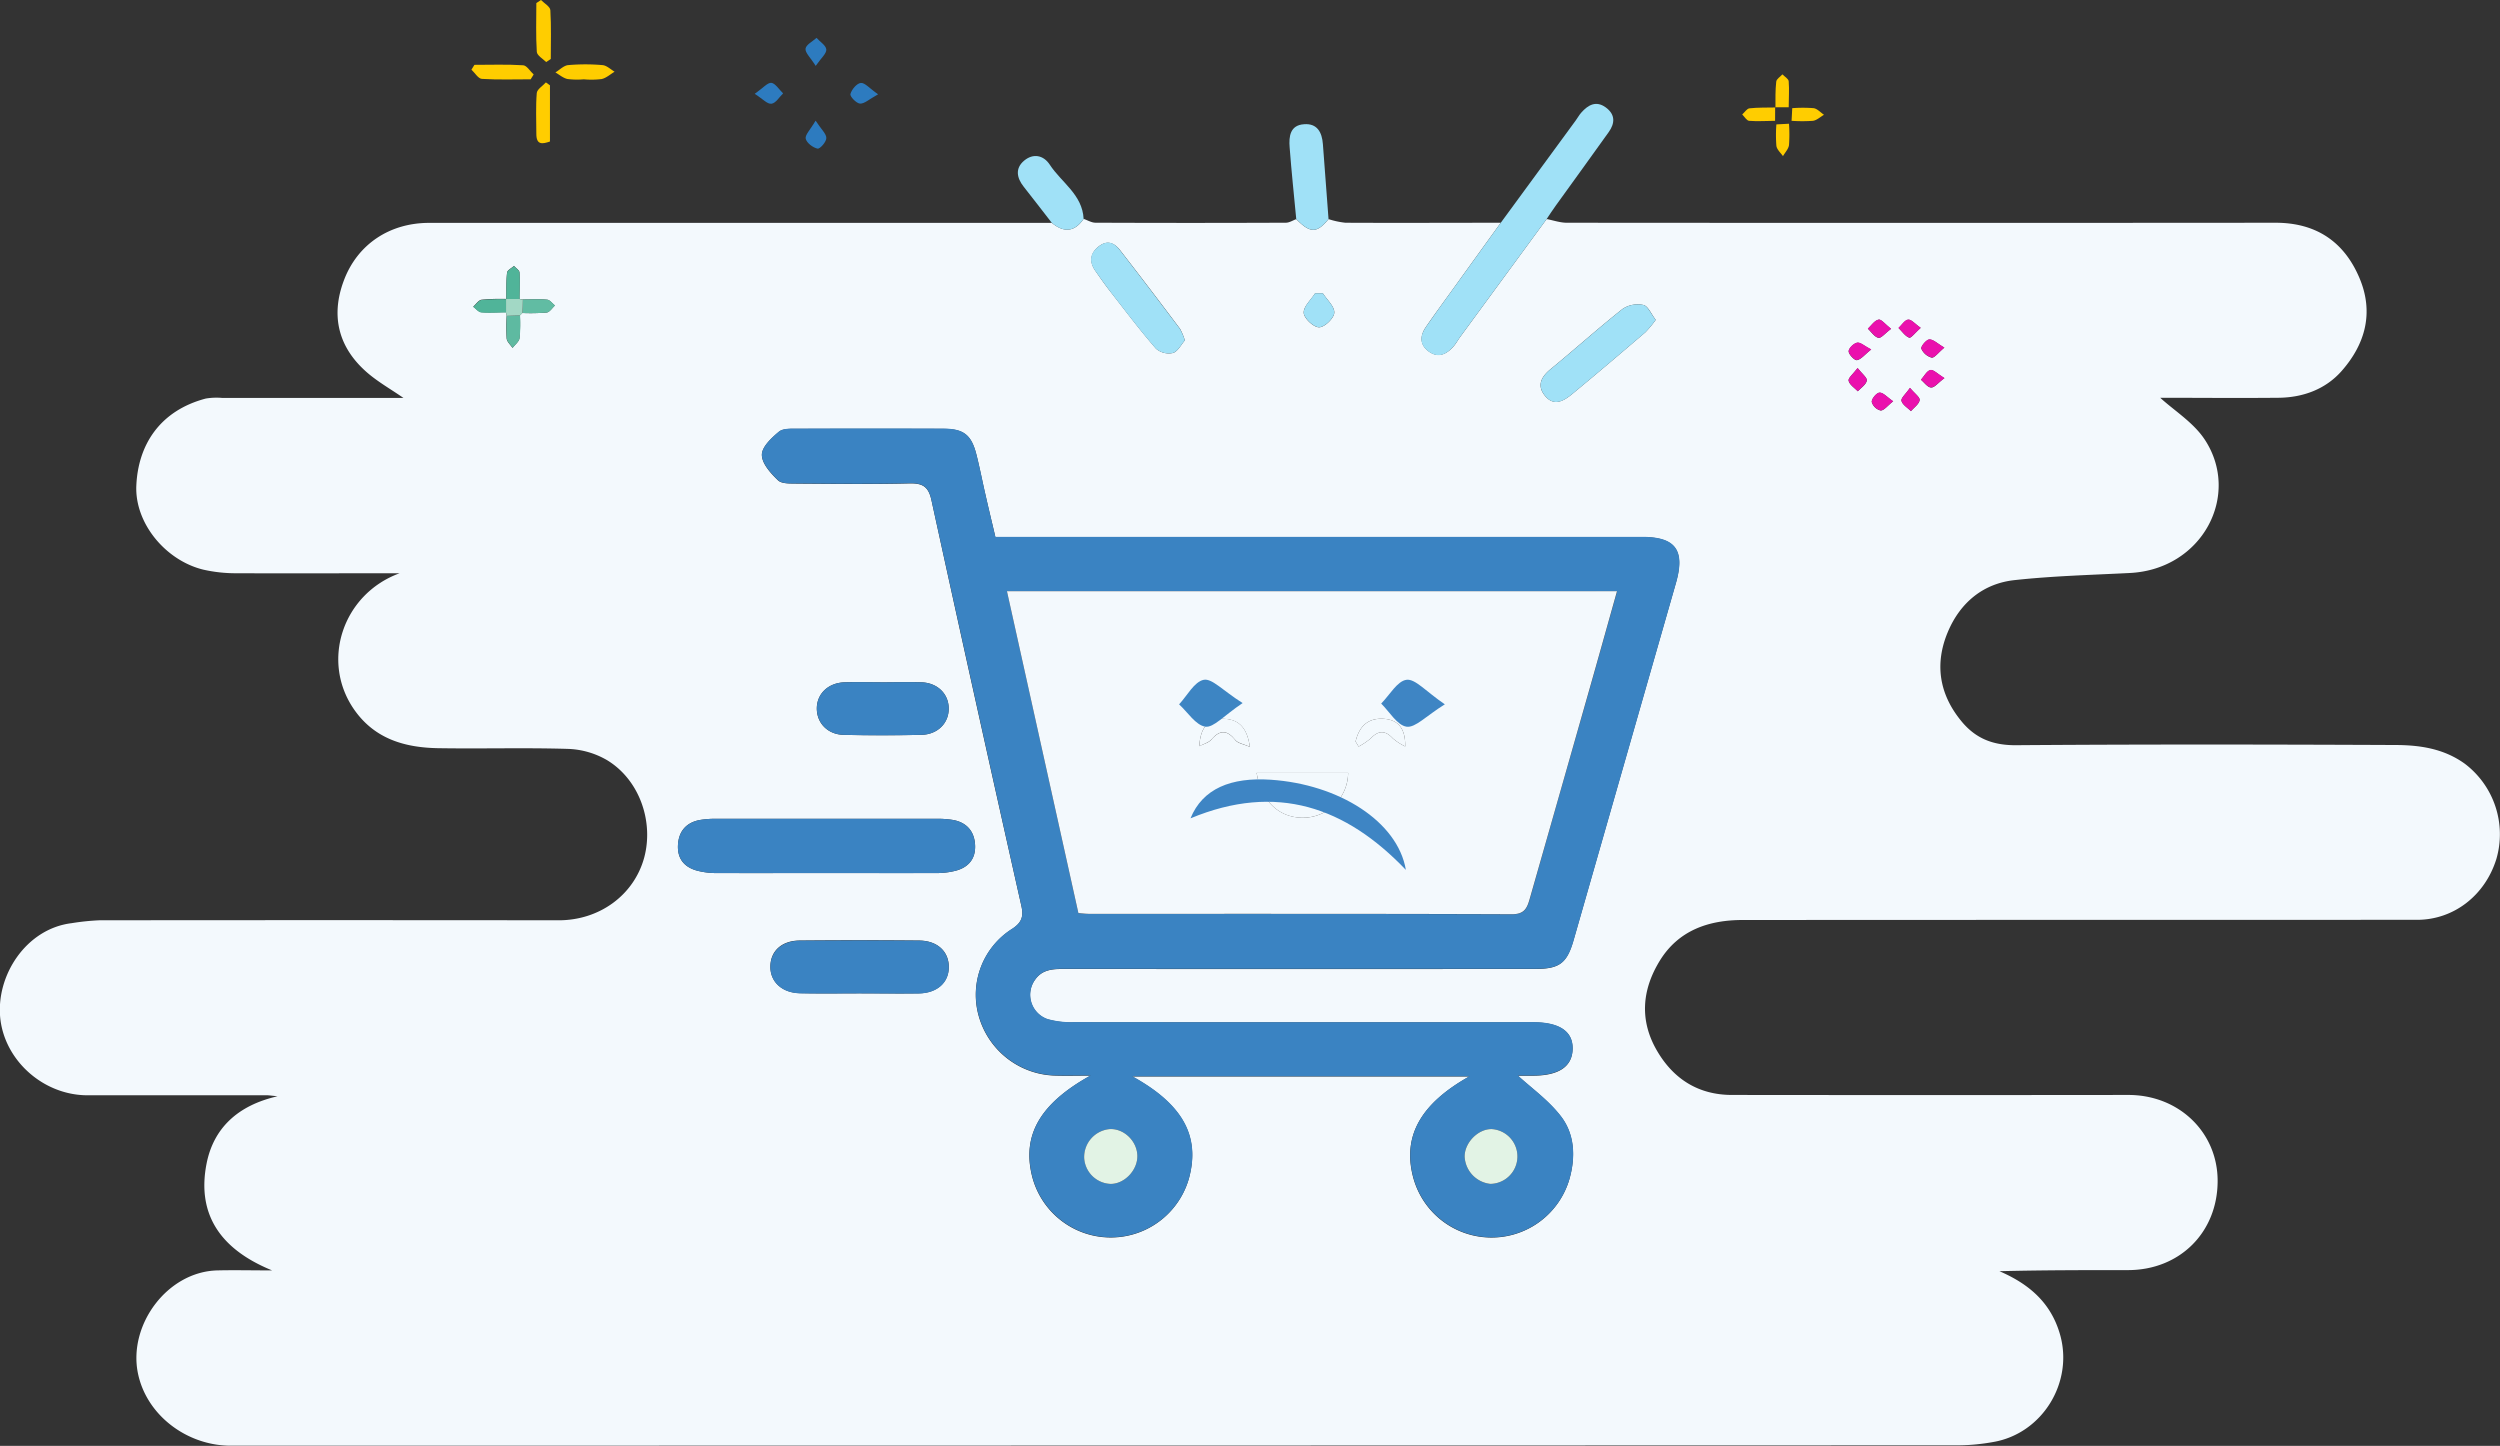 <svg xmlns="http://www.w3.org/2000/svg" viewBox="0 0 756.47 437.51"><rect x="0" y="0" width="756.47" height="437.51" fill="#333333" stroke="none"/><title>Asset 9</title><g id="Layer_2" data-name="Layer 2"><g id="Layer_1-2" data-name="Layer 1"><path d="M402,66.3a24.53,24.53,0,0,0,5.12,1.1c15.65.08,31.31,0,47,0q-7.29,10.09-14.56,20.2c-2.72,3.77-5.48,7.52-8.11,11.35-1.84,2.69-1.9,5.41.95,7.44s5.36.76,7.42-1.57c.76-.87,1.31-1.92,2-2.86L468,66.28c2,.39,4.07,1.12,6.11,1.12q107.24.09,214.46,0c12.07,0,20.63,5.56,25.34,16.64,4.46,10.47,1.84,20-5.3,28.15-4.87,5.57-11.71,8.1-19.16,8.17-12.4.12-24.81,0-35.8,0,4.21,3.87,10.11,7.49,13.53,12.73,10.94,16.75-.75,39.17-22.69,40.29-11.6.59-23.24.89-34.78,2.14-9.64,1-16.59,6.85-20.32,15.71-4.06,9.65-2.62,18.83,4.11,27,4.31,5.25,9.58,7.32,16.58,7.26,38.16-.29,76.32-.23,114.48-.06,7.44,0,14.79,1,21.25,5.66a26.77,26.77,0,0,1,9.55,28.87c-3.43,11-12.88,18.36-24,18.37q-102,0-204,.05c-10.29,0-19.45,3.07-25.15,12.36-5.44,8.88-6.15,18.21-.71,27.39,5,8.47,12.53,13.17,22.53,13.19q60,.07,120,0c15.29,0,27,11.3,27,26,0,15.55-11.44,27-27.13,27-12.92,0-25.84,0-38.9.33,8.84,3.81,15.51,9.42,18.3,19,4.25,14.53-5.25,30.15-20.21,32.69a62.09,62.09,0,0,1-10.36,1q-261.47.08-522.92.11c-13.25,0-25.59-9.26-28.11-22.1-2.85-14.6,9-30.56,24.05-30.94,5-.13,10,0,16.6,0-15.59-6.33-22.83-16.9-19.86-32.23,2.07-10.66,9.3-17.69,21.5-20.46-1.75-.18-2.39-.27-3-.3s-1.34,0-2,0q-26.25,0-52.49,0c-13.29,0-25-10.39-26.41-23.23-1.4-13,7.81-27.17,21.59-28.85a71.75,71.75,0,0,1,8.37-.87q69.5-.08,139,0c12.34,0,22.73-7.6,25.85-18.87,3-11-1.42-23.67-11.22-29.59a25.09,25.09,0,0,0-11.72-3.4c-13.15-.41-26.33,0-39.49-.22-9.94-.19-19-2.76-25.2-11.53-10.38-14.71-3.59-35.12,13.65-41.4-16.5,0-33,.06-49.51,0a44.49,44.49,0,0,1-9.84-1.08C50.18,169.64,40.78,158.39,41.25,147c.51-12.26,7-22.69,21-26.4a19.64,19.64,0,0,1,5-.19q27.41,0,54.83,0c-3.89-2.7-7.9-4.94-11.25-7.91C102.35,105,100.08,95.53,104,85c4.13-11.17,14-17.56,25.84-17.56H318.27c3.64,3,6.87,2.81,9.62-1.21,1.2.4,2.39,1.16,3.58,1.16q28.83.12,57.65,0c1,0,2.07-.7,3.11-1.08C396.49,70.62,398.43,70.62,402,66.3ZM153.3,95.58a58.11,58.11,0,0,0,0,6.86c.11,1,1.16,1.9,1.78,2.84.74-1,2-1.92,2.12-3a48.83,48.83,0,0,0,.12-6.85l.74-.72a60,60,0,0,0,7.35-.14c.91-.12,1.67-1.39,2.5-2.13-.79-.61-1.53-1.68-2.36-1.76-2.43-.24-4.9-.07-7.36-.07l-1-.16c0-2.66.15-5.33,0-8,0-.68-1.08-1.3-1.66-2-.73.67-2,1.28-2.1,2-.3,2.63-.19,5.31-.24,8a64.08,64.08,0,0,0-7.47.23c-.92.13-1.69,1.37-2.53,2.11.81.59,1.59,1.61,2.44,1.68,2.48.21,5,0,7.48,0Zm147.88,66.86c-1-4.31-2-8.33-2.91-12.36-1-4.22-1.78-8.47-2.86-12.66-1.51-5.86-3.88-7.65-9.93-7.66q-22,0-44,0c-2,0-4.49-.17-5.79.9-2.25,1.84-5.19,4.61-5.16,7,0,2.63,2.69,5.59,4.88,7.69,1.17,1.11,3.78.95,5.74,1,11.33.08,22.67.22,34-.06,4-.09,5.78.91,6.69,5.06q13.4,61.43,27.21,122.77c.71,3.14.19,5-2.76,6.95a23.57,23.57,0,0,0-10.11,26.52,24.71,24.71,0,0,0,23.31,17.89c3.22.1,6.45,0,10.48,0-15.38,8.5-20.78,18.15-17.66,30.53a24.57,24.57,0,0,0,47.49.38c3.35-12.62-2-22.27-17.2-30.65h102c-14.68,8.22-20.12,17.94-17.12,30.05a24.54,24.54,0,0,0,47.46.78c1.82-6.62,1.48-13.34-2.59-18.68-3.75-4.91-9-8.65-13.09-12.39h4.51c7.9,0,11.95-2.72,12.07-8.08s-4-8.06-12-8.07q-69.5,0-139,0a26,26,0,0,1-7.88-.93,7.78,7.78,0,0,1-3.84-11.87c2.2-3.21,5.41-3.35,8.86-3.35q71.25.06,142.5,0c7.45,0,9.65-1.73,11.69-8.86q15.45-54,30.92-107.92c2.83-9.89-.12-13.91-10.25-13.92H301.18ZM249.86,264.18c11.16,0,22.31,0,33.46,0a22.92,22.92,0,0,0,5.9-.72c3.78-1,6-3.58,5.84-7.64s-2.37-6.86-6.53-7.68a27.24,27.24,0,0,0-4.95-.38q-33.45,0-66.91,0a27.35,27.35,0,0,0-5,.38c-4.15.81-6.35,3.51-6.53,7.67s2,6.61,5.83,7.65a22.92,22.92,0,0,0,5.9.72C227.89,264.21,238.88,264.18,249.86,264.18Zm10.24,36.4c6,0,12,.1,18,0,5.49-.11,9-3.36,9-8s-3.41-7.93-9-8q-18-.17-36,0c-5.58,0-9,3.2-9,7.95,0,4.58,3.53,7.89,9,8C248.11,300.68,254.11,300.58,260.1,300.58Zm7.37-94.12c-4,0-8-.13-12,0-5,.2-8.41,3.62-8.32,8.11.09,4.32,3.36,7.68,8.13,7.79,7.82.18,15.65.17,23.47,0,5-.1,8.41-3.6,8.32-8.1-.08-4.31-3.35-7.58-8.13-7.8C275.13,206.32,271.29,206.46,267.47,206.46ZM501,96.78c-1.37-1.77-2.29-4.15-3.71-4.49A8.21,8.21,0,0,0,491,93.46c-7.42,5.87-14.47,12.22-21.79,18.22-2.9,2.38-4.23,5-1.72,8.08,2.75,3.38,5.77,1.5,8.28-.57,7.43-6.13,14.77-12.38,22.1-18.64A32.44,32.44,0,0,0,501,96.78ZM358.52,103a17.63,17.63,0,0,0-1.45-3.5c-6-8-12-15.89-18.11-23.75-1.68-2.17-3.82-3.25-6.45-1.21s-3,4.62-1.08,7.39c1.6,2.32,3.23,4.64,5,6.86,4.39,5.63,8.69,11.34,13.37,16.71a5.91,5.91,0,0,0,5.16,1.3C356.44,106.3,357.45,104.19,358.52,103Zm41.75-14.25h-2.34c-1.25,2-3.58,4.06-3.44,5.94.13,1.68,3,4.36,4.65,4.35s4.49-2.71,4.6-4.39C403.87,92.76,401.53,90.71,400.27,88.73Zm177.66,28.63c-1.26,1.82-2.77,3.08-2.57,3.91.3,1.2,1.85,2.09,2.87,3.12.94-1.1,2.43-2.11,2.63-3.33C581,120.22,579.37,119.08,577.93,117.36Zm-15.85-6c-1.33,1.78-2.89,3-2.71,3.83.27,1.21,1.79,2.15,2.78,3.2,1-1.07,2.47-2,2.72-3.24C565,114.3,563.45,113.11,562.08,111.35Zm26.28-6.18c-2.13-1.23-3.4-2.54-4.59-2.46-.92.06-2.62,2.17-2.4,2.78a4.85,4.85,0,0,0,3.13,2.71C585.34,108.34,586.49,106.71,588.36,105.17Zm-16.13-5.68c-1.76-1.37-3-3-3.79-2.79-1.22.25-2.18,1.76-3.25,2.73,1.06,1,2,2.5,3.21,2.77C569.23,102.38,570.45,100.82,572.23,99.49Zm.63,21.92c-1.84-1.26-3-2.66-4.12-2.62-.89,0-2.44,1.87-2.37,2.82a3.75,3.75,0,0,0,2.69,2.58C570.07,124.24,571.16,122.74,572.86,121.41Zm15.53-7c-2.06-1.25-3.36-2.66-4.28-2.45-1.11.26-1.91,1.89-2.85,2.93,1,.84,2,2.31,3.07,2.35S586.43,115.84,588.39,114.39Zm-22.16-8.67c-2.05-1-3.3-2.24-4.29-2.06s-2.59,1.73-2.56,2.63,1.79,2.78,2.52,2.65C563.18,108.72,564.24,107.3,566.23,105.72Zm15-6.52c-1.76-1.23-2.89-2.62-3.85-2.51s-1.94,1.62-2.9,2.52c1.06,1,2,2.48,3.25,2.93C578.28,102.35,579.55,100.63,581.19,99.2Z" style="fill:#f3f9fd"/><path d="M468,66.28,441.79,102c-.69.94-1.24,2-2,2.86-2.06,2.33-4.51,3.65-7.42,1.57s-2.79-4.75-.95-7.44c2.63-3.83,5.39-7.58,8.11-11.35q7.28-10.11,14.56-20.2Q465.43,52,476.76,36.5c.59-.8,1.07-1.7,1.73-2.44,2.06-2.32,4.47-3.69,7.39-1.56s2.81,4.78.92,7.44c-5.29,7.44-10.68,14.81-16,22.22C469.81,63.51,468.92,64.91,468,66.28Z" style="fill:#a0e1f7"/><path d="M402,66.3c-3.57,4.32-5.51,4.32-9.77,0-.69-7.24-1.45-14.47-2-21.71-.27-3.31.13-6.72,4.36-7,4-.31,5.43,2.46,5.7,6Z" style="fill:#a0e1f7"/><path d="M327.89,66.23c-2.75,4-6,4.25-9.62,1.21-2.83-3.64-5.64-7.31-8.5-10.93-2.14-2.7-2.64-5.59.12-7.9s5.87-1.66,7.76,1.22C321.17,55.22,327.53,58.87,327.89,66.23Z" style="fill:#a0e1f7"/><path d="M165.26,18.78c-1-1-2.77-2-2.83-3.1-.32-4.9-.14-9.83-.14-14.75l1.4-.93c1,1,2.77,2,2.84,3.08.3,4.91.13,9.84.13,14.77Z" style="fill:#ffcd00"/><path d="M143.56,19.62c4.91,0,9.84-.18,14.74.13,1.11.07,2.12,1.82,3.18,2.79L160.57,24c-4.92,0-9.86.17-14.76-.13-1.11-.07-2.11-1.82-3.16-2.79Z" style="fill:#ffcd00"/><path d="M176.64,24a23,23,0,0,1-4.92-.09c-1.3-.28-2.45-1.29-3.66-2,1.29-.77,2.53-2.09,3.88-2.21a59.74,59.74,0,0,1,10.36,0c1.27.1,2.45,1.28,3.67,2-1.3.77-2.52,1.91-3.92,2.22A25,25,0,0,1,176.64,24Z" style="fill:#ffcd00"/><path d="M166.41,25.82v17c-2.29.78-4.13,1.12-4.12-2.33,0-4.12-.21-8.25.13-12.34.1-1.14,1.8-2.15,2.76-3.22Z" style="fill:#ffcd00"/><path d="M246.82,19.94c-1.59-2.54-3.24-4-3.07-5.22s2.14-2.19,3.33-3.26c1,1.16,2.86,2.27,2.95,3.51S248.48,17.53,246.82,19.94Z" style="fill:#2d7bbf"/><path d="M228.37,28.39c2.51-1.75,3.92-3.48,5.07-3.32s2.35,2.05,3.52,3.19c-1.15,1.11-2.19,2.92-3.48,3.12S230.9,30,228.37,28.39Z" style="fill:#2d7bbf"/><path d="M265.7,28.54c-2.72,1.49-4.14,2.89-5.48,2.81-1.09-.07-3.08-2.16-2.89-2.89.36-1.38,1.92-3.24,3.14-3.36S263.09,26.72,265.7,28.54Z" style="fill:#2d7bbf"/><path d="M246.79,36.51c1.74,2.66,3.27,4,3.25,5.26s-2,3.36-2.66,3.21c-1.42-.33-3.28-1.72-3.58-3C243.53,40.86,245.16,39.3,246.79,36.51Z" style="fill:#2d7bbf"/><path d="M541.33,37.44a45,45,0,0,1,0,6.47c-.16,1.17-1.19,2.23-1.82,3.33-.71-1-1.86-2-2-3.13a42.32,42.32,0,0,1,0-6.47Z" style="fill:#ffcd00"/><path d="M542.31,32.73a42.3,42.3,0,0,1,6.47,0c1.12.16,2.1,1.31,3.14,2-1.11.64-2.17,1.67-3.34,1.83a48.13,48.13,0,0,1-6.47,0C542.18,35.35,542.25,34,542.31,32.73Z" style="fill:#ffcd00"/><path d="M537.23,32.53c0-2.62-.05-5.25.24-7.84.08-.79,1.22-1.46,1.87-2.19.67.7,1.85,1.35,1.9,2.1.21,2.6,0,5.23,0,7.85l-4.1,0Z" style="fill:#ffcd00"/><path d="M537.12,36.56c-2.62,0-5.25.22-7.86,0-.74-.06-1.39-1.25-2.09-1.92.73-.65,1.41-1.77,2.2-1.86,2.6-.29,5.24-.2,7.86-.26l-.09-.06C537.13,33.83,537.13,35.2,537.12,36.56Z" style="fill:#ffcd00"/><path d="M301.18,162.44H496.91c10.13,0,13.08,4,10.25,13.92q-15.46,54-30.92,107.92c-2,7.13-4.24,8.86-11.69,8.86q-71.25,0-142.5,0c-3.45,0-6.66.14-8.86,3.35A7.78,7.78,0,0,0,317,308.34a26,26,0,0,0,7.88.93q69.51.09,139,0c8,0,12.09,2.8,12,8.07s-4.17,8.07-12.07,8.08h-4.51c4.05,3.74,9.34,7.48,13.09,12.39,4.07,5.34,4.41,12.06,2.59,18.68a24.54,24.54,0,0,1-47.46-.78c-3-12.11,2.44-21.83,17.12-30.05h-102c15.21,8.38,20.55,18,17.2,30.65a24.57,24.57,0,0,1-47.49-.38c-3.12-12.38,2.28-22,17.66-30.53-4,0-7.26.08-10.48,0a24.71,24.71,0,0,1-23.31-17.89A23.57,23.57,0,0,1,306.29,281c2.95-1.92,3.47-3.81,2.76-6.95q-13.73-61.35-27.21-122.77c-.91-4.15-2.7-5.15-6.69-5.06-11.33.28-22.67.14-34,.06-2,0-4.57.15-5.74-1-2.19-2.1-4.85-5.06-4.88-7.69,0-2.35,2.91-5.12,5.16-7,1.3-1.07,3.82-.89,5.79-.9q22-.09,44,0c6,0,8.42,1.8,9.93,7.66,1.08,4.19,1.9,8.44,2.86,12.66C299.2,154.11,300.16,158.13,301.18,162.44Zm3.51,16.44,21.62,97.45c1.3.1,2.28.23,3.25.23,42.65,0,85.3-.05,128,.11,4,0,4.63-2.08,5.44-4.92q8.91-31.42,17.9-62.83c2.8-9.87,5.55-19.75,8.44-30Zm39.46,170.84c-.09-4.45-4.07-8.3-8.36-8.07a8.5,8.5,0,0,0-7.71,8.76,8.33,8.33,0,0,0,8.09,7.83C340.33,358.2,344.24,354,344.15,349.72Zm107.27-8.07c-4.13-.1-8.26,4.07-8.24,8.34a8.73,8.73,0,0,0,7.79,8.24,8.3,8.3,0,0,0,.45-16.58Z" style="fill:#3a83c2"/><path d="M249.86,264.18c-11,0-22,0-33,0a22.92,22.92,0,0,1-5.9-.72c-3.79-1-6-3.61-5.83-7.65s2.38-6.86,6.53-7.67a27.35,27.35,0,0,1,5-.38q33.45,0,66.91,0a27.24,27.24,0,0,1,4.95.38c4.16.82,6.35,3.53,6.53,7.68s-2.06,6.6-5.84,7.64a22.92,22.92,0,0,1-5.9.72C272.17,264.21,261,264.18,249.86,264.18Z" style="fill:#3a83c2"/><path d="M260.1,300.58c-6,0-12,.1-18,0-5.45-.11-9-3.42-9-8,.06-4.75,3.43-7.9,9-7.95q18-.15,36,0c5.56,0,8.95,3.24,9,8s-3.51,7.86-9,8C272.09,300.68,266.1,300.58,260.1,300.58Z" style="fill:#3a83c2"/><path d="M267.47,206.46c3.82,0,7.66-.14,11.48,0,4.78.22,8.05,3.49,8.13,7.8.09,4.5-3.29,8-8.32,8.1-7.82.16-15.65.17-23.47,0-4.77-.11-8-3.47-8.13-7.79-.09-4.49,3.29-7.91,8.32-8.11C259.47,206.33,263.47,206.46,267.47,206.46Z" style="fill:#3a83c2"/><path d="M501,96.78a32.44,32.44,0,0,1-3.12,3.77c-7.33,6.26-14.67,12.51-22.1,18.64-2.51,2.07-5.53,4-8.28.57-2.51-3.09-1.18-5.7,1.72-8.08,7.32-6,14.37-12.35,21.79-18.22a8.21,8.21,0,0,1,6.28-1.17C498.66,92.63,499.58,95,501,96.78Z" style="fill:#a0e1f7"/><path d="M358.52,103c-1.07,1.21-2.08,3.32-3.6,3.8a5.91,5.91,0,0,1-5.16-1.3c-4.68-5.37-9-11.08-13.37-16.71-1.73-2.22-3.36-4.54-5-6.86-1.92-2.77-1.68-5.25,1.08-7.39s4.77-1,6.45,1.21c6.11,7.86,12.12,15.8,18.11,23.75A17.63,17.63,0,0,1,358.52,103Z" style="fill:#a0e1f7"/><path d="M400.27,88.73c1.26,2,3.6,4,3.47,5.91-.11,1.68-2.95,4.39-4.6,4.39s-4.52-2.67-4.65-4.35c-.14-1.88,2.19-4,3.44-5.94Z" style="fill:#a0e1f7"/><path d="M153.2,90.52c.05-2.66-.06-5.34.24-8,.09-.75,1.37-1.36,2.1-2,.58.65,1.61,1.27,1.66,2,.18,2.65.05,5.32,0,8h-4.1Z" style="fill:#50b499"/><path d="M153.12,94.56c-2.49,0-5,.19-7.48,0-.85-.07-1.63-1.09-2.44-1.68.84-.74,1.61-2,2.53-2.11a64.08,64.08,0,0,1,7.47-.23l-.07-.06C153.13,91.83,153.13,93.19,153.12,94.56Z" style="fill:#50b499"/><path d="M158.24,90.61c2.46,0,4.93-.17,7.36.07.83.08,1.57,1.15,2.36,1.76-.83.74-1.59,2-2.5,2.13a60,60,0,0,1-7.35.14C158.15,93.34,158.2,92,158.24,90.61Z" style="fill:#61bca3"/><path d="M157.37,95.43a48.83,48.83,0,0,1-.12,6.85c-.17,1.08-1.38,2-2.12,3-.62-.94-1.67-1.84-1.78-2.84a58.11,58.11,0,0,1,0-6.86Z" style="fill:#5ebaa1"/><path d="M577.93,117.36c1.44,1.72,3.08,2.86,2.93,3.7-.2,1.22-1.69,2.23-2.63,3.33-1-1-2.57-1.92-2.87-3.12C575.16,120.44,576.67,119.18,577.93,117.36Z" style="fill:#ea11ad"/><path d="M562.08,111.35c1.37,1.76,3,3,2.79,3.79-.25,1.21-1.76,2.17-2.72,3.24-1-1-2.51-2-2.78-3.2C559.19,114.35,560.75,113.13,562.08,111.35Z" style="fill:#ea11ad"/><path d="M588.36,105.17c-1.87,1.54-3,3.17-3.86,3a4.85,4.85,0,0,1-3.13-2.71c-.22-.61,1.48-2.72,2.4-2.78C585,102.63,586.23,103.94,588.36,105.17Z" style="fill:#ea11ad"/><path d="M572.23,99.49c-1.78,1.33-3,2.89-3.83,2.71-1.22-.27-2.15-1.79-3.21-2.77,1.07-1,2-2.48,3.25-2.73C569.28,96.53,570.47,98.12,572.23,99.49Z" style="fill:#ea11ad"/><path d="M572.86,121.41c-1.7,1.33-2.79,2.83-3.8,2.78a3.75,3.75,0,0,1-2.69-2.58c-.07-1,1.48-2.79,2.37-2.82C569.85,118.75,571,120.15,572.86,121.41Z" style="fill:#ea11ad"/><path d="M588.39,114.39c-2,1.45-3,2.87-4.06,2.83s-2.05-1.51-3.07-2.35c.94-1,1.74-2.67,2.85-2.93C585,111.73,586.33,113.14,588.39,114.39Z" style="fill:#ea11ad"/><path d="M566.23,105.72c-2,1.58-3.05,3-4.33,3.22-.73.13-2.48-1.67-2.52-2.65s1.51-2.43,2.56-2.63S564.18,104.67,566.23,105.72Z" style="fill:#ea11ad"/><path d="M581.19,99.2c-1.64,1.43-2.91,3.15-3.5,2.94-1.27-.45-2.19-1.9-3.25-2.93,1-.9,1.85-2.41,2.9-2.52S579.43,98,581.19,99.2Z" style="fill:#ea11ad"/><path d="M157.37,95.43l-4.07.15-.18-1c0-1.37,0-2.73,0-4.1h4.1l1,.16c0,1.37-.09,2.73-.13,4.1Z" style="fill:#a2d8c5"/><path d="M304.69,178.88h184.6c-2.89,10.29-5.64,20.17-8.44,30q-8.94,31.43-17.9,62.83c-.81,2.84-1.48,4.94-5.44,4.92-42.65-.16-85.3-.1-127.95-.11-1,0-1.95-.13-3.25-.23Zm103.24,55H380.25c1.42,8.9,7.3,14,14.94,13.52A13.7,13.7,0,0,0,407.93,233.88Zm2.25-9.5c.31.51.61,1,.92,1.52a20.87,20.87,0,0,0,3.7-2.5c2.36-2.46,4.38-2.43,6.69.06a17.5,17.5,0,0,0,3.71,2.4c.09-5.15-1.9-8-6.39-8.35C413.83,217.15,411.24,219.9,410.18,224.38Zm-47.28,1.41c1.24-.66,2.79-1,3.64-2,2.62-3,4.76-2.92,7.26.16.77,1,2.43,1.18,4.4,2.06-.8-5.41-3-8.15-7.44-8.47C365.78,217.16,363.21,219.93,362.9,225.79Z" style="fill:#f3f9fd"/><path d="M344.15,349.72c.09,4.31-3.82,8.48-8,8.52a8.33,8.33,0,0,1-8.09-7.83,8.5,8.5,0,0,1,7.71-8.76C340.08,341.42,344.06,345.27,344.15,349.72Z" style="fill:#e2f3e5"/><path d="M451.42,341.65a8.3,8.3,0,0,1-.45,16.58,8.73,8.73,0,0,1-7.79-8.24C443.16,345.72,447.29,341.55,451.42,341.65Z" style="fill:#e2f3e5"/><path d="M407.93,233.88a13.7,13.7,0,0,1-12.74,13.52c-7.64.51-13.52-4.62-14.94-13.52Z" style="fill:#f3f9fd"/><path d="M410.18,224.38c1.06-4.48,3.65-7.23,8.63-6.87,4.49.32,6.48,3.2,6.39,8.35a17.5,17.5,0,0,1-3.71-2.4c-2.31-2.49-4.33-2.52-6.69-.06a20.87,20.87,0,0,1-3.7,2.5C410.79,225.4,410.49,224.89,410.18,224.38Z" style="fill:#f3f9fd"/><path d="M362.9,225.79c.31-5.86,2.88-8.63,7.86-8.28,4.46.32,6.64,3.06,7.44,8.47-2-.88-3.63-1.11-4.4-2.06-2.5-3.08-4.64-3.18-7.26-.16C365.69,224.75,364.14,225.13,362.9,225.79Z" style="fill:#f3f9fd"/><path d="M425.4,263.22c-18.15-19-39.09-26.44-65.17-15.6,3.67-9,12.25-12.49,24.31-11.68C405.05,237.31,422.92,248.51,425.4,263.22Z" style="fill:#3e85c4"/><path d="M376,212.74c-5.71,3.83-8.78,7.5-11.27,7.14-2.91-.42-5.32-4.35-7.95-6.75,2.46-2.64,4.62-6.89,7.47-7.43C366.76,205.23,370,208.94,376,212.74Z" style="fill:#3d85c3"/><path d="M437.19,213.12c-5.72,3.56-8.91,7.13-11.56,6.77-2.83-.39-5.16-4.49-7.7-7,2.55-2.57,4.88-6.86,7.7-7.2C428.29,205.39,431.46,209.22,437.19,213.12Z" style="fill:#3e85c4"/></g></g></svg>